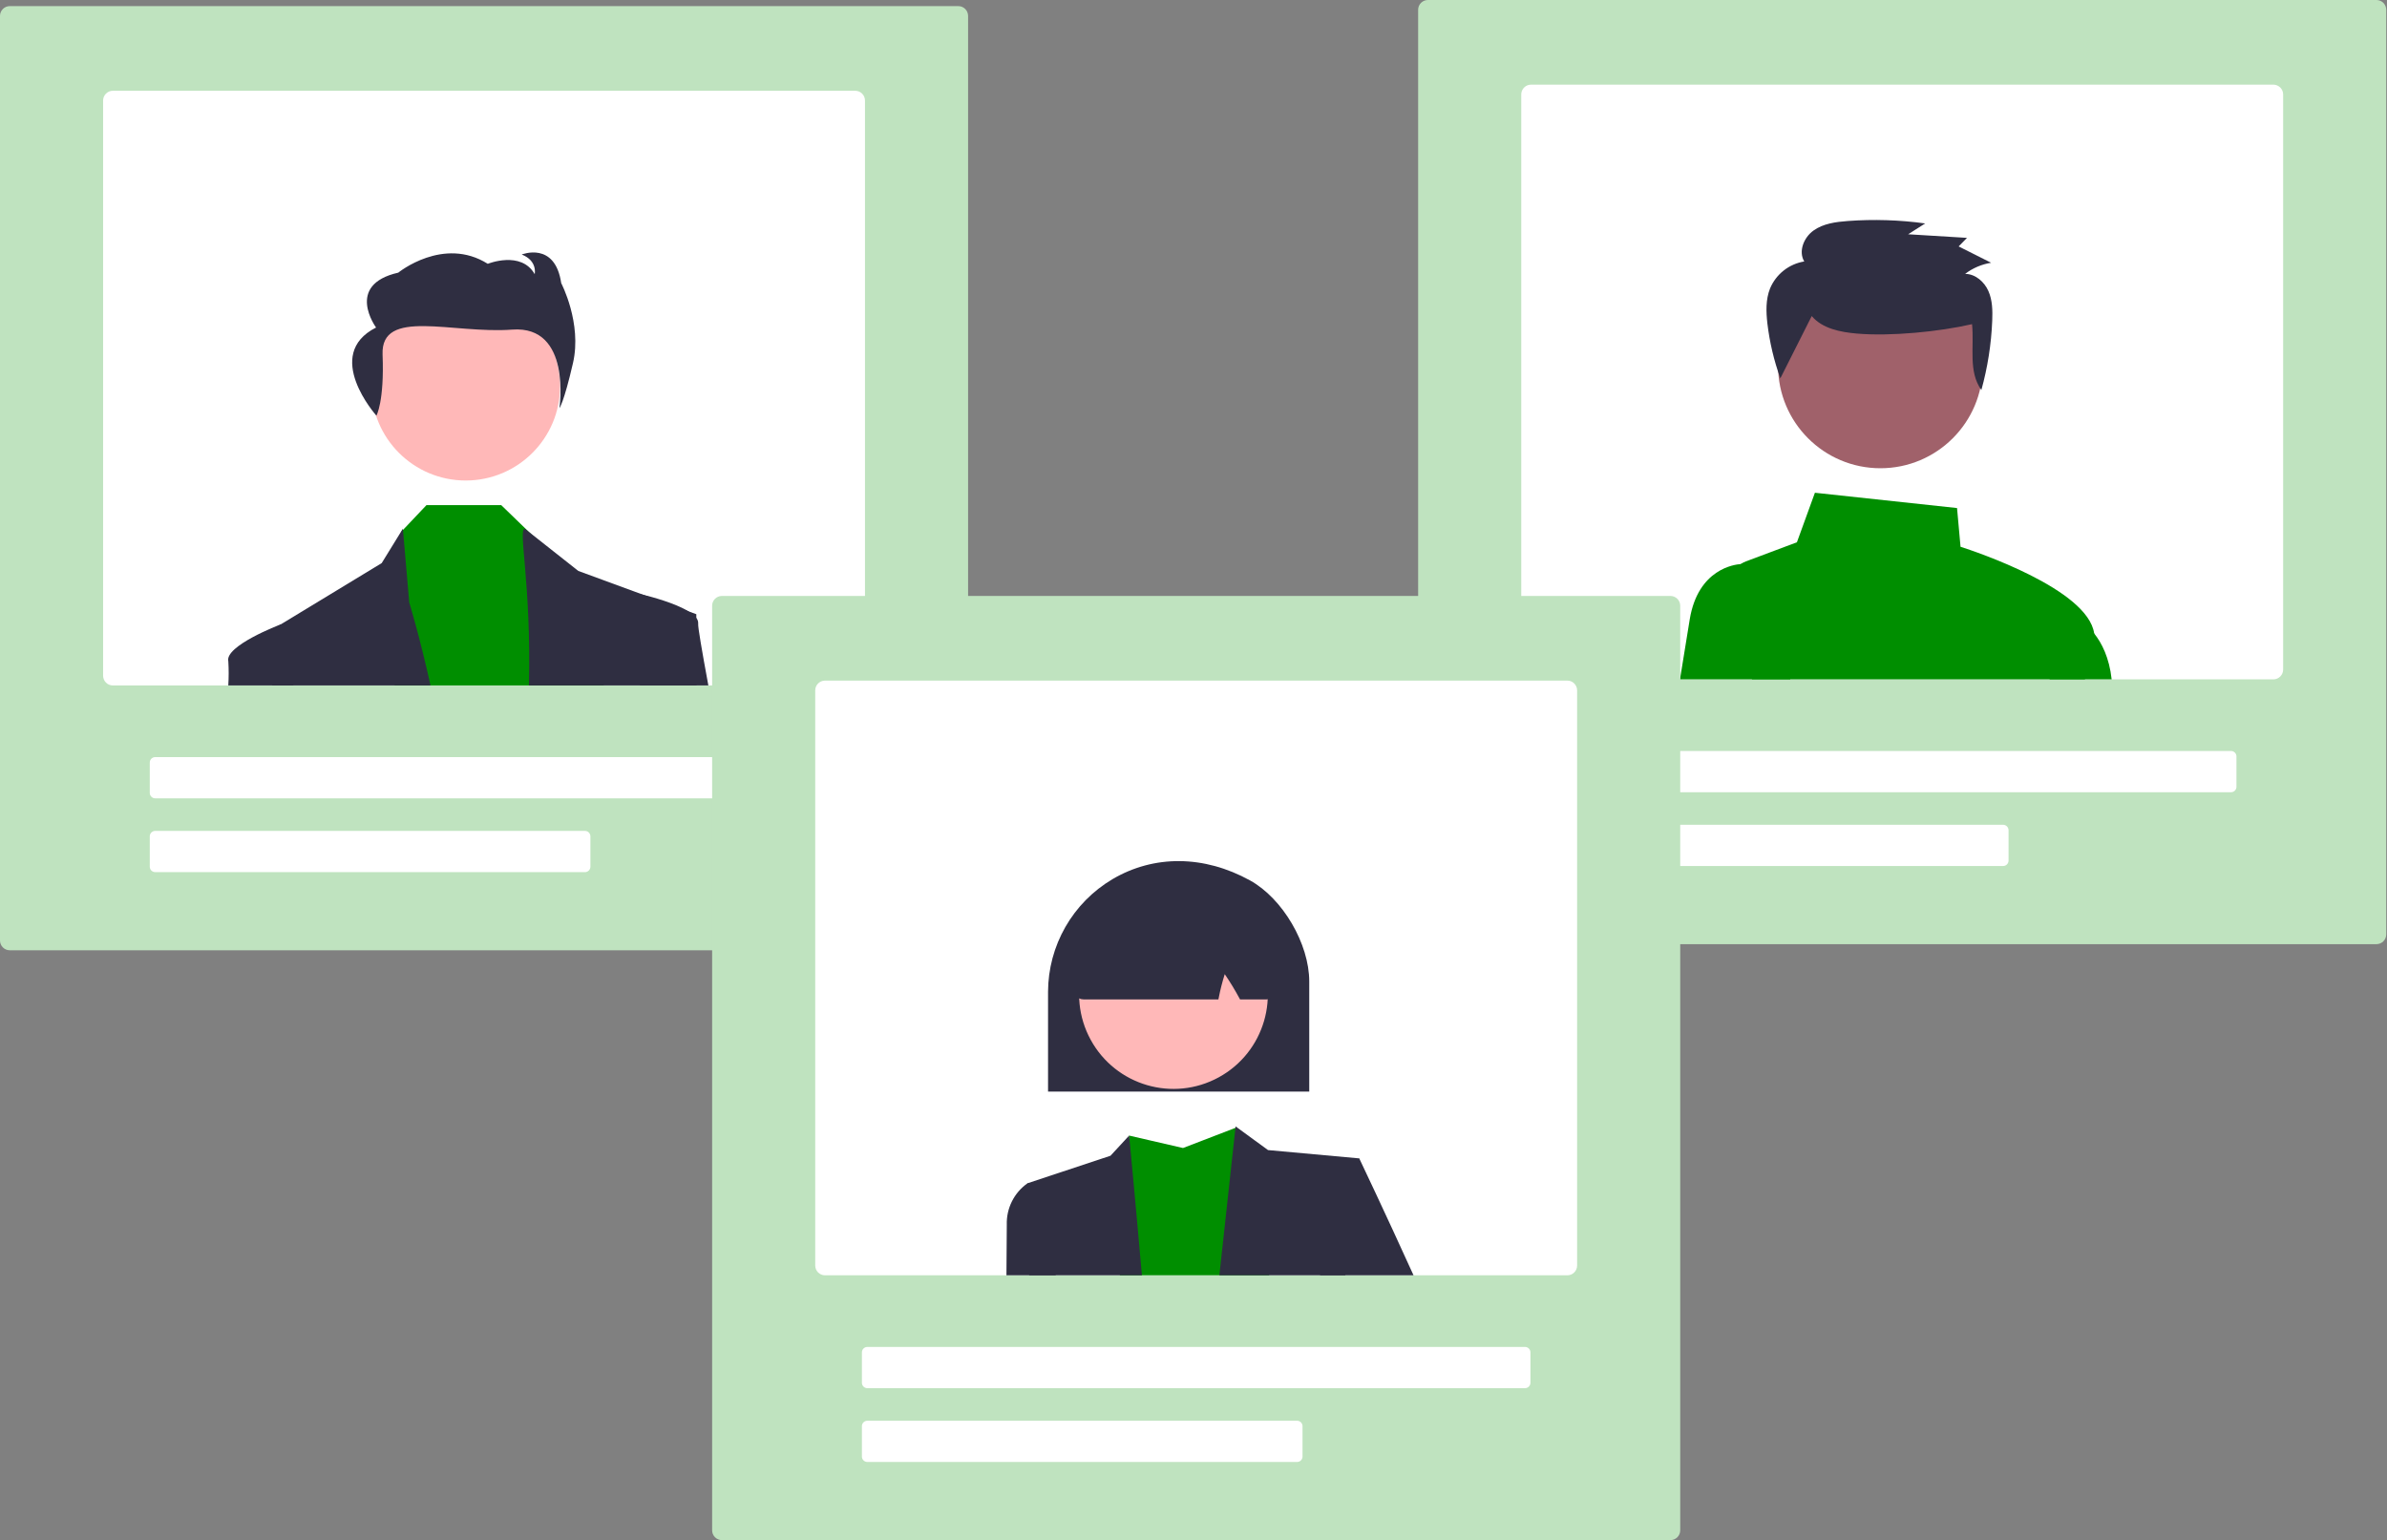 <svg width="781" height="504" viewBox="0 0 781 504" fill="none" xmlns="http://www.w3.org/2000/svg">
<rect x="0" y="0" width="781" height="504" fill="#808080" stroke="none"/>
<path d="M777.553 308.937H467.196C466.349 308.936 465.536 308.599 464.937 307.999C464.338 307.4 464.001 306.588 464 305.741V3.196C464.001 2.349 464.338 1.536 464.937 0.937C465.536 0.338 466.349 0.001 467.196 0H777.553C778.4 0.001 779.213 0.338 779.812 0.937C780.411 1.536 780.748 2.349 780.749 3.196V305.741C780.748 306.588 780.411 307.4 779.812 307.999C779.213 308.599 778.4 308.936 777.553 308.937Z" fill="#BFE3BF"/>
<path d="M743.819 27.698H500.931C500.083 27.7 499.271 28.037 498.672 28.636C498.073 29.235 497.736 30.047 497.735 30.894V219.097C497.736 219.944 498.073 220.756 498.672 221.356C499.271 221.955 500.083 222.292 500.931 222.293H743.819C744.666 222.292 745.478 221.955 746.077 221.356C746.676 220.756 747.013 219.944 747.015 219.097V30.894C747.013 30.047 746.676 29.235 746.077 28.636C745.478 28.037 744.666 27.7 743.819 27.698Z" fill="white"/>
<path d="M729.969 259.223H514.779C514.308 259.222 513.857 259.035 513.524 258.702C513.192 258.369 513.004 257.918 513.004 257.447V247.504C513.004 247.034 513.192 246.582 513.524 246.25C513.857 245.917 514.308 245.73 514.779 245.729H729.969C730.44 245.73 730.892 245.917 731.224 246.25C731.557 246.582 731.744 247.034 731.745 247.504V257.447C731.744 257.918 731.557 258.369 731.224 258.702C730.892 259.035 730.44 259.222 729.969 259.223Z" fill="white"/>
<path d="M655.399 283.369H514.779C514.308 283.369 513.857 283.181 513.524 282.849C513.192 282.516 513.004 282.065 513.004 281.594V271.651C513.004 271.18 513.192 270.729 513.524 270.396C513.857 270.063 514.308 269.876 514.779 269.875H655.399C655.869 269.876 656.321 270.063 656.653 270.396C656.986 270.729 657.174 271.18 657.174 271.651V281.594C657.174 282.065 656.986 282.516 656.653 282.849C656.321 283.181 655.869 283.369 655.399 283.369Z" fill="white"/>
<path d="M682.159 222.293C683.53 217.357 684.595 213.103 685.142 210.092C685.311 209.163 685.328 208.213 685.192 207.279C683.146 192.727 646.202 180.427 641.465 178.907L640.321 166.237L593.817 161.23L587.93 177.437L571.24 183.694C570.636 183.917 570.061 184.212 569.529 184.574C568.129 185.519 567.052 186.871 566.444 188.447C565.836 190.023 565.725 191.747 566.127 193.388L573.236 222.293L682.159 222.293Z" fill="#008E00"/>
<path d="M585.757 222.293H549.671C550.964 214.239 552.122 207.116 552.875 202.585C555.63 186.094 567.647 184.688 569.529 184.574C569.678 184.56 569.77 184.56 569.777 184.56H577.369L585.757 222.293Z" fill="#008E00"/>
<path d="M682.159 222.293H690.909C690.135 215.184 687.677 210.397 685.192 207.279C683.533 205.088 681.392 203.306 678.935 202.074L678.274 201.79L670.583 222.293H682.159Z" fill="#008E00"/>
<path d="M615.253 153.211C633.745 153.211 648.736 138.22 648.736 119.727C648.736 101.235 633.745 86.244 615.253 86.244C596.76 86.244 581.769 101.235 581.769 119.727C581.769 138.22 596.76 153.211 615.253 153.211Z" fill="#A0616A"/>
<path d="M592.778 103.414C596.245 107.516 602.11 108.673 607.521 109.144C618.51 110.108 634.489 108.544 645.229 106.065C646 113.494 643.906 121.504 648.281 127.616C650.332 120.217 651.525 112.607 651.835 104.936C651.967 101.646 651.916 98.242 650.579 95.222C649.243 92.202 646.326 89.638 642.969 89.611C645.464 87.719 648.386 86.471 651.477 85.975L640.846 80.633L643.576 77.83L624.328 76.652L629.903 73.111C621.509 71.958 613.018 71.691 604.568 72.314C600.645 72.603 596.544 73.155 593.367 75.428C590.189 77.701 588.352 82.217 590.326 85.553C587.856 85.959 585.53 86.989 583.569 88.544C581.608 90.1 580.077 92.131 579.121 94.444C577.704 98.036 577.834 102.026 578.27 105.854C578.995 111.975 580.418 117.994 582.51 123.792" fill="#2F2E41"/>
<path d="M313.553 310.937H3.196C2.349 310.936 1.536 310.599 0.937 309.999C0.338 309.4 0.001 308.588 0 307.741V5.196C0.001 4.349 0.338 3.536 0.937 2.937C1.536 2.338 2.349 2.001 3.196 2H313.553C314.4 2.001 315.213 2.338 315.812 2.937C316.411 3.536 316.748 4.349 316.749 5.196V307.741C316.748 308.588 316.411 309.4 315.812 309.999C315.213 310.599 314.4 310.936 313.553 310.937Z" fill="#BFE3BF"/>
<path d="M279.818 29.698H36.93C36.083 29.699 35.271 30.036 34.672 30.635C34.073 31.234 33.736 32.046 33.734 32.894V221.096C33.736 221.944 34.073 222.756 34.672 223.355C35.271 223.954 36.083 224.291 36.93 224.292H279.818C280.666 224.291 281.478 223.954 282.077 223.355C282.676 222.756 283.013 221.944 283.014 221.096V32.894C283.013 32.046 282.676 31.234 282.077 30.635C281.478 30.036 280.666 29.699 279.818 29.698Z" fill="white"/>
<path d="M265.969 261.223H50.779C50.308 261.222 49.857 261.035 49.524 260.702C49.191 260.369 49.004 259.918 49.004 259.447V249.504C49.004 249.034 49.191 248.582 49.524 248.25C49.857 247.917 50.308 247.73 50.779 247.729H265.969C266.44 247.73 266.891 247.917 267.224 248.25C267.557 248.582 267.744 249.034 267.745 249.504V259.447C267.744 259.918 267.557 260.369 267.224 260.702C266.891 261.035 266.44 261.222 265.969 261.223Z" fill="white"/>
<path d="M191.399 285.369H50.779C50.308 285.369 49.857 285.181 49.524 284.849C49.191 284.516 49.004 284.065 49.004 283.594V273.651C49.004 273.18 49.191 272.729 49.524 272.396C49.857 272.063 50.308 271.876 50.779 271.875H191.399C191.869 271.876 192.321 272.063 192.653 272.396C192.986 272.729 193.174 273.18 193.174 273.651V283.594C193.174 284.065 192.986 284.516 192.653 284.849C192.321 285.181 191.869 285.369 191.399 285.369Z" fill="white"/>
<path d="M152.374 157.227C169.43 157.227 183.256 143.401 183.256 126.345C183.256 109.29 169.43 95.463 152.374 95.463C135.318 95.463 121.492 109.29 121.492 126.345C121.492 143.401 135.318 157.227 152.374 157.227Z" fill="#FFB8B8"/>
<path d="M197.556 224.292H129.086L131.323 173.953L131.856 173.392L139.54 165.275H163.992L173.054 174.053L173.786 174.763L193.082 193.257L197.556 224.292Z" fill="#008E00"/>
<path d="M140.861 224.292H89.059C88.931 212.929 88.86 206.125 88.86 206.125L91.857 204.3C91.861 204.296 91.866 204.294 91.871 204.293H91.878L124.888 184.251L131.82 172.995L131.856 173.392L133.894 197.12C133.894 197.12 137.26 208 140.861 224.292Z" fill="#2F2E41"/>
<path d="M227.924 224.292H173.054C173.885 191.154 169.411 172.995 171.712 172.995L173.054 174.053L189.225 186.822L210.539 194.642H210.553L225.247 200.032L227.825 200.976V202.191C227.832 205.103 227.846 213.064 227.924 224.292Z" fill="#2F2E41"/>
<path d="M123.158 136.007C123.158 136.007 125.782 131.399 125.172 116.006C124.562 100.612 148.002 109.319 167.589 107.85C187.176 106.382 183.03 133.55 183.03 133.55C183.03 133.55 184.443 131.935 187.468 118.823C190.494 105.711 183.624 92.644 183.624 92.644C181.601 78.865 170.698 83.281 170.698 83.281C175.949 85.326 174.941 89.696 174.941 89.696C170.496 81.904 159.593 86.32 159.593 86.32C145.051 77.194 130.313 89.211 130.313 89.211C112.746 93.198 123.049 107.168 123.049 107.168C105.382 116.096 123.158 136.007 123.158 136.007Z" fill="#2F2E41"/>
<path d="M95.976 224.292H74.692C74.858 221.67 74.862 219.039 74.706 216.416C73.434 211.352 91.317 204.506 91.857 204.3C91.861 204.296 91.866 204.294 91.871 204.293H91.879L95.287 206.125L95.976 224.292Z" fill="#2F2E41"/>
<path d="M231.767 224.292H209.409L206.618 196.737L209.75 194.45C209.75 194.45 210.035 194.514 210.539 194.641H210.553C213.06 195.259 220.815 197.305 225.247 200.032C226.233 200.585 227.107 201.317 227.825 202.191C228.264 202.718 228.483 203.395 228.436 204.08C228.322 205.11 229.629 212.695 231.767 224.292Z" fill="#2F2E41"/>
<path d="M546.553 503.937H236.196C235.349 503.936 234.536 503.599 233.937 502.999C233.338 502.4 233.001 501.588 233 500.741V198.196C233.001 197.349 233.338 196.536 233.937 195.937C234.536 195.338 235.349 195.001 236.196 195H546.553C547.4 195.001 548.213 195.338 548.812 195.937C549.411 196.536 549.748 197.349 549.749 198.196V500.741C549.748 501.588 549.411 502.4 548.812 502.999C548.213 503.599 547.4 503.936 546.553 503.937Z" fill="#BFE3BF"/>
<path d="M512.819 222.698H269.931C269.083 222.7 268.271 223.037 267.672 223.636C267.073 224.235 266.736 225.047 266.735 225.894V414.097C266.736 414.944 267.073 415.756 267.672 416.355C268.271 416.954 269.083 417.291 269.931 417.293H512.819C513.666 417.291 514.478 416.954 515.077 416.355C515.676 415.756 516.013 414.944 516.014 414.097V225.894C516.013 225.047 515.676 224.235 515.077 223.636C514.478 223.037 513.666 222.7 512.819 222.698Z" fill="white"/>
<path d="M498.969 454.223H283.779C283.308 454.222 282.857 454.035 282.524 453.702C282.191 453.369 282.004 452.918 282.004 452.447V442.504C282.004 442.034 282.191 441.582 282.524 441.249C282.857 440.917 283.308 440.729 283.779 440.729H498.969C499.44 440.729 499.891 440.917 500.224 441.249C500.557 441.582 500.744 442.034 500.745 442.504V452.447C500.744 452.918 500.557 453.369 500.224 453.702C499.891 454.035 499.44 454.222 498.969 454.223Z" fill="white"/>
<path d="M424.399 478.369H283.779C283.308 478.369 282.857 478.181 282.524 477.849C282.191 477.516 282.004 477.064 282.004 476.594V466.651C282.004 466.18 282.191 465.729 282.524 465.396C282.857 465.063 283.308 464.876 283.779 464.875H424.399C424.869 464.876 425.321 465.063 425.653 465.396C425.986 465.729 426.174 466.18 426.174 466.651V476.594C426.174 477.064 425.986 477.516 425.653 477.849C425.321 478.181 424.869 478.369 424.399 478.369Z" fill="white"/>
<path d="M415.273 417.293H366.39L369.437 371.57L387.071 375.64L404.222 369.042L404.677 368.871L404.705 368.857C404.711 368.871 404.716 368.885 404.719 368.9C404.989 369.986 410.372 391.541 415.273 417.293Z" fill="#008E00"/>
<path d="M444.732 379.034L440.165 417.292H398.967L404.222 369.042L404.272 368.573L404.677 368.871L404.719 368.899L414.882 376.314L444.732 379.034Z" fill="#2F2E41"/>
<path d="M373.62 417.293H336.725L336.192 387.173L363.343 378.168L369.436 371.57C369.436 371.57 371.361 391.42 373.62 417.293Z" fill="#2F2E41"/>
<path d="M462.494 417.293H431.92L433.88 389.886L444.732 379.034C444.732 379.034 453.318 397.045 462.494 417.293Z" fill="#2F2E41"/>
<path d="M345.425 417.293H329.296C329.367 408.515 329.41 402.45 329.41 400.738C329.329 398.092 329.906 395.468 331.09 393.1C332.274 390.733 334.027 388.696 336.192 387.173L344.338 389.886L345.425 417.293Z" fill="#2F2E41"/>
<path d="M342.909 324.505C342.933 317.068 344.888 309.764 348.582 303.309C352.276 296.854 357.582 291.469 363.982 287.679C377.578 279.653 393.981 279.798 408.985 288.076C419.675 293.975 428.372 308.817 428.372 321.162V357.182H342.909V324.505Z" fill="#2F2E41"/>
<path d="M398.755 352.512C413.714 344.334 419.212 325.578 411.034 310.619C402.857 295.66 384.101 290.162 369.142 298.34C354.182 306.517 348.685 325.273 356.862 340.232C365.04 355.192 383.796 360.689 398.755 352.512Z" fill="#FFB8B8"/>
<path d="M351.757 325.718C351.523 325.448 350.976 324.815 354.783 295.517L354.904 295.038H355.249C374.549 285.543 394.13 285.304 413.453 294.325C414.048 294.607 414.559 295.039 414.937 295.578C415.315 296.118 415.546 296.746 415.608 297.401C417.863 324.928 417.318 325.528 417.086 325.785C416.732 326.173 416.301 326.483 415.82 326.696C415.34 326.908 414.821 327.018 414.295 327.019H405.734L405.554 326.695C404.084 323.964 402.472 321.311 400.723 318.749C399.918 321.3 399.26 323.894 398.75 326.519L398.646 327.019H354.607C354.066 327.019 353.532 326.903 353.041 326.678C352.549 326.454 352.111 326.126 351.757 325.718Z" fill="#2F2E41"/>
</svg>
